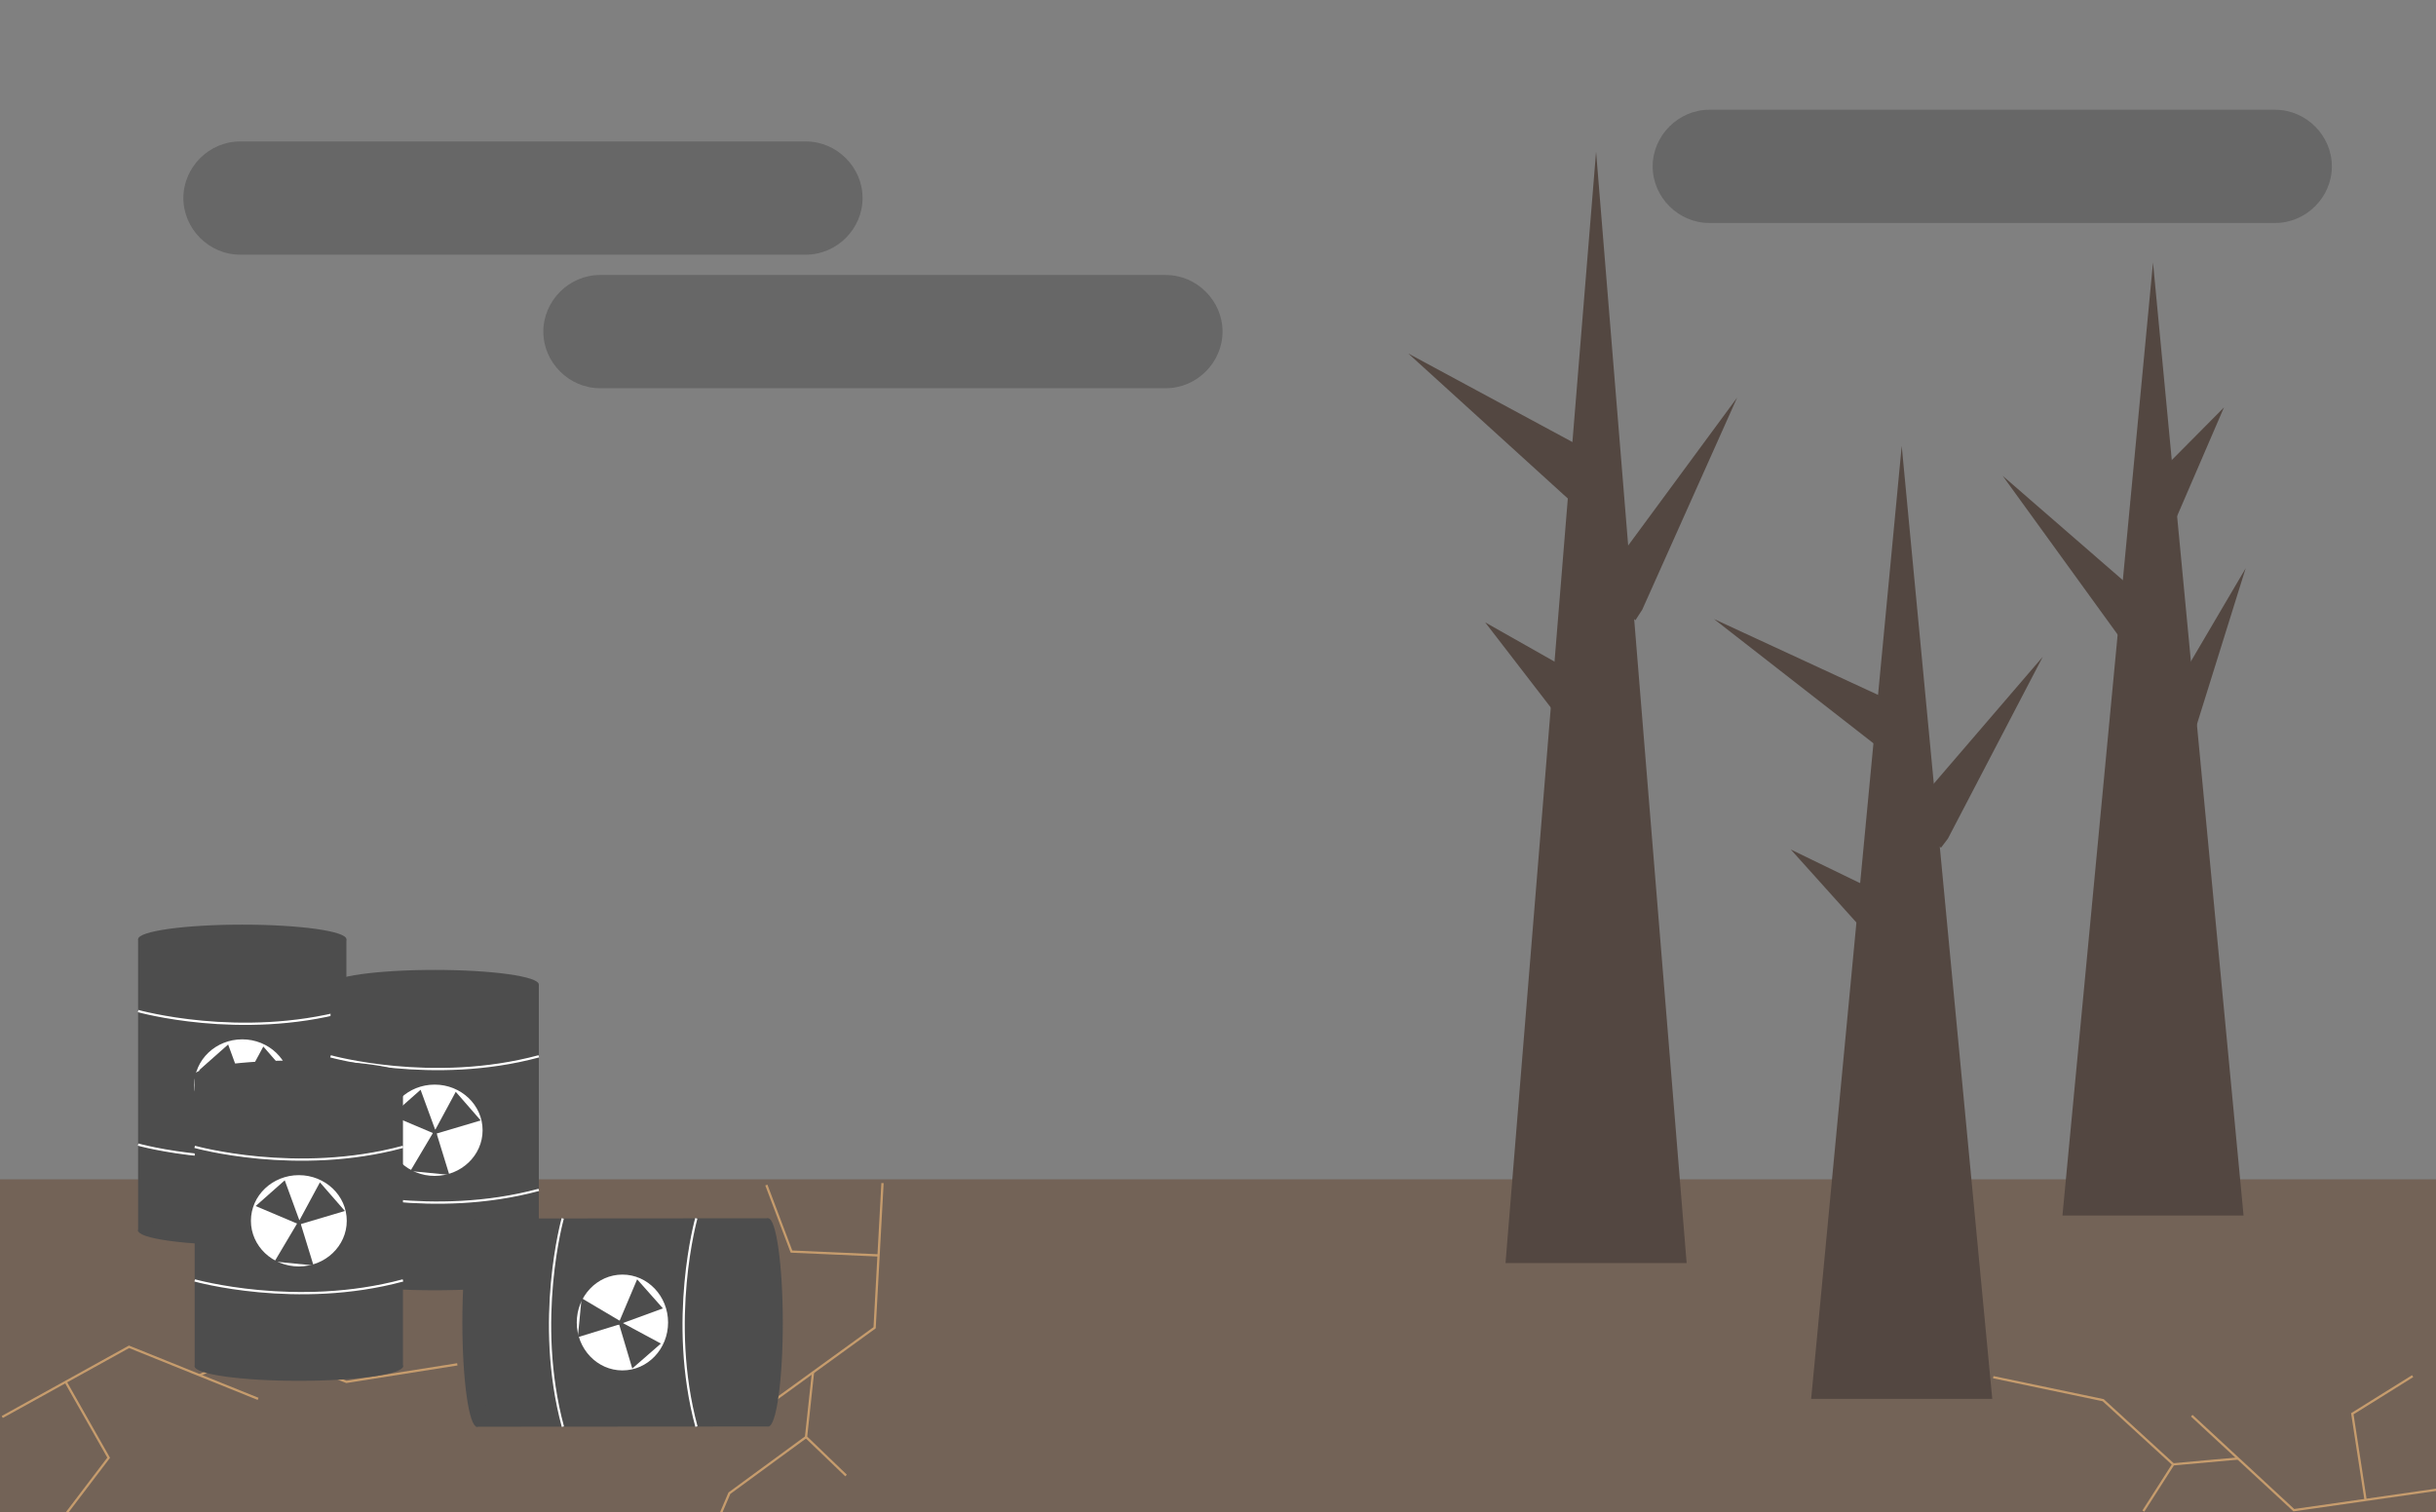 <?xml version="1.0" encoding="iso-8859-1"?>
<!-- Generator: Adobe Illustrator 17.1.0, SVG Export Plug-In . SVG Version: 6.00 Build 0)  -->
<!DOCTYPE svg PUBLIC "-//W3C//DTD SVG 1.1//EN" "http://www.w3.org/Graphics/SVG/1.1/DTD/svg11.dtd">
<svg version="1.1" id="Layer_1" xmlns="http://www.w3.org/2000/svg" xmlns:xlink="http://www.w3.org/1999/xlink" x="0px" y="0px"
	 viewBox="0 0 1076 668" style="enable-background:new 0 0 1076 668;" xml:space="preserve">
<rect x="0" y="0" width="1076" height="668" fill="#808080" stroke="none"/>
<linearGradient id="SVGID_1_" gradientUnits="userSpaceOnUse" x1="537.988" y1="668.987" x2="537.988" y2="0.988" gradientTransform="matrix(-1 -0.002 0.002 -1 1075.411 670.915)">
	<stop  offset="0" style="stop-color:#CCE0F4"/>
	<stop  offset="0.064" style="stop-color:#C3DCF2"/>
	<stop  offset="0.171" style="stop-color:#A9D2EE"/>
	<stop  offset="0.307" style="stop-color:#80C2E7"/>
	<stop  offset="0.465" style="stop-color:#47ACDE"/>
	<stop  offset="0.567" style="stop-color:#1E9CD7"/>
	<stop  offset="0.865" style="stop-color:#0075BE"/>
	<stop  offset="0.994" style="stop-color:#005B97"/>
</linearGradient>
<polygon style="display:none;fill:url(#SVGID_1_);" points="0.576,0.074 1076.575,1.927 1075.424,669.926 -0.575,668.073 "/>
<rect y="521" style="fill:#736357;" width="1076" height="148"/>
<g>
	<polygon style="fill:#534741;" points="800,618 880,618 840,197 	"/>
	<polyline style="fill:#534741;" points="843.428,314.33 832.462,332.239 757.055,273.466 839.294,311.505 	"/>
	<polyline style="fill:#534741;" points="857.379,374.492 840.011,362.687 902.305,290.16 860.397,370.497 	"/>
	<polyline style="fill:#534741;" points="841.63,400.782 828.951,417.523 791.011,375.304 839.442,398.812 	"/>
</g>
<g>
	<polygon style="fill:#534741;" points="911,537 991,537 951,116 	"/>
	<polyline style="fill:#534741;" points="958.379,233.492 941.011,221.687 982.342,180.002 960.294,231.12 	"/>
	<polyline style="fill:#534741;" points="956.174,273.479 940.659,287.63 884.583,210.195 952.99,269.616 	"/>
	<polyline style="fill:#534741;" points="962.659,341.988 943.474,333.447 991.934,251.032 964.921,337.522 	"/>
</g>
<g>
	<polygon style="fill:#534741;" points="665,558 745,558 705,67 	"/>
	<polyline style="fill:#534741;" points="708.428,203.838 697.462,224.726 622.055,156.18 704.294,200.544 	"/>
	<polyline style="fill:#534741;" points="722.379,274.004 705.011,260.236 767.305,175.65 725.397,269.345 	"/>
	<polyline style="fill:#534741;" points="706.63,304.665 693.951,324.189 656.011,274.95 704.442,302.367 	"/>
</g>
<g>
	<polyline style="fill:none;stroke:#C69C6D;stroke-miterlimit:10;" points="1,626 57,595 114,618 	"/>
	<polyline style="fill:none;stroke:#C69C6D;stroke-miterlimit:10;" points="88.17,607.578 114,595 119,571 	"/>
	<polyline style="fill:none;stroke:#C69C6D;stroke-miterlimit:10;" points="114,595 153,610.5 202,602.75 	"/>
	<polyline style="fill:none;stroke:#C69C6D;stroke-miterlimit:10;" points="29,610.5 48,644 29,669 	"/>
</g>
<g>
	<polyline style="fill:none;stroke:#C69C6D;stroke-miterlimit:10;" points="1076.573,658.104 1013.212,667.181 968.105,625.428 	"/>
	<polyline style="fill:none;stroke:#C69C6D;stroke-miterlimit:10;" points="988.545,644.348 959.932,646.926 946.73,667.583 	"/>
	<polyline style="fill:none;stroke:#C69C6D;stroke-miterlimit:10;" points="959.932,646.926 928.985,618.579 880.43,608.412 	"/>
	<polyline style="fill:none;stroke:#C69C6D;stroke-miterlimit:10;" points="1044.892,662.643 1039.037,624.578 1065.68,607.961 	"/>
</g>
<g>
	<polyline style="fill:none;stroke:#C69C6D;stroke-miterlimit:10;" points="389.816,522.672 386.323,586.584 336.553,622.652 	"/>
	<polyline style="fill:none;stroke:#C69C6D;stroke-miterlimit:10;" points="359.106,606.308 356.038,634.873 373.713,651.861 	"/>
	<polyline style="fill:none;stroke:#C69C6D;stroke-miterlimit:10;" points="356.038,634.873 322.185,659.677 302.715,705.306 	"/>
	<polyline style="fill:none;stroke:#C69C6D;stroke-miterlimit:10;" points="388.069,554.628 349.594,552.925 338.51,523.545 	"/>
</g>
<g>
	<g>
		<ellipse style="fill:#4D4D4D;" cx="107" cy="414.939" rx="46" ry="6.447"/>
		<rect x="61" y="415" style="fill:#4D4D4D;" width="92" height="129"/>
		<ellipse style="fill:#4D4D4D;" cx="107" cy="543.585" rx="46" ry="6.447"/>
	</g>
	<path style="fill:none;stroke:#FFFFFF;stroke-miterlimit:10;" d="M61,446.667c0,0,45,12.667,92,0"/>
	<path style="fill:none;stroke:#FFFFFF;stroke-miterlimit:10;" d="M61,505.667c0,0,45,12.667,92,0"/>
	<ellipse style="fill:#FFFFFF;stroke:#FFFFFF;stroke-miterlimit:10;" cx="107" cy="479.333" rx="20.667" ry="19.667"/>
	<g>
		<polygon style="fill:#4D4D4D;" points="100.772,461.445 87.928,472.817 108.045,481.335 		"/>
		<polygon style="fill:#4D4D4D;" points="127.331,474.995 116.313,462.349 106.086,481.304 		"/>
		<polygon style="fill:#4D4D4D;" points="96.244,497.359 113.475,499.032 107.256,478.801 		"/>
	</g>
</g>
<g>
	<g>
		<ellipse style="fill:#4D4D4D;" cx="192" cy="434.939" rx="46" ry="6.447"/>
		<rect x="146" y="435" style="fill:#4D4D4D;" width="92" height="129"/>
		<ellipse style="fill:#4D4D4D;" cx="192" cy="563.585" rx="46" ry="6.447"/>
	</g>
	<path style="fill:none;stroke:#FFFFFF;stroke-miterlimit:10;" d="M146,466.667c0,0,45,12.667,92,0"/>
	<path style="fill:none;stroke:#FFFFFF;stroke-miterlimit:10;" d="M146,525.667c0,0,45,12.667,92,0"/>
	<ellipse style="fill:#FFFFFF;stroke:#FFFFFF;stroke-miterlimit:10;" cx="192" cy="499.333" rx="20.667" ry="19.667"/>
	<g>
		<polygon style="fill:#4D4D4D;" points="185.772,481.445 172.928,492.817 193.045,501.335 		"/>
		<polygon style="fill:#4D4D4D;" points="212.331,494.995 201.313,482.349 191.086,501.304 		"/>
		<polygon style="fill:#4D4D4D;" points="181.244,517.359 198.475,519.032 192.256,498.801 		"/>
	</g>
</g>
<g>
	<g>
		<ellipse style="fill:#4D4D4D;" cx="132" cy="474.939" rx="46" ry="6.447"/>
		<rect x="86" y="475" style="fill:#4D4D4D;" width="92" height="129"/>
		<ellipse style="fill:#4D4D4D;" cx="132" cy="603.585" rx="46" ry="6.447"/>
	</g>
	<path style="fill:none;stroke:#FFFFFF;stroke-miterlimit:10;" d="M86,506.667c0,0,45,12.667,92,0"/>
	<path style="fill:none;stroke:#FFFFFF;stroke-miterlimit:10;" d="M86,565.667c0,0,45,12.667,92,0"/>
	<ellipse style="fill:#FFFFFF;stroke:#FFFFFF;stroke-miterlimit:10;" cx="132" cy="539.333" rx="20.667" ry="19.667"/>
	<g>
		<polygon style="fill:#4D4D4D;" points="125.772,521.445 112.928,532.817 133.045,541.335 		"/>
		<polygon style="fill:#4D4D4D;" points="152.331,534.995 141.313,522.349 131.086,541.304 		"/>
		<polygon style="fill:#4D4D4D;" points="121.244,557.359 138.475,559.032 132.256,538.801 		"/>
	</g>
</g>
<g>
	<g>
		
			<ellipse transform="matrix(6.745616e-004 1 -1 6.745616e-004 923.313 244.502)" style="fill:#4D4D4D;" cx="339.323" cy="584.219" rx="46" ry="6.447"/>
		
			<rect x="228.762" y="519.762" transform="matrix(6.745616e-004 1 -1 6.745616e-004 858.839 309.106)" style="fill:#4D4D4D;" width="92" height="129"/>
		
			<ellipse transform="matrix(6.745616e-004 1 -1 6.745616e-004 794.84 373.234)" style="fill:#4D4D4D;" cx="210.677" cy="584.305" rx="46" ry="6.447"/>
	</g>
	<path style="fill:none;stroke:#FFFFFF;stroke-miterlimit:10;" d="M307.564,538.24c0,0-12.636,45.009,0.062,92"/>
	<path style="fill:none;stroke:#FFFFFF;stroke-miterlimit:10;" d="M248.564,538.28c0,0-12.636,45.009,0.062,92"/>
	
		<ellipse transform="matrix(6.745616e-004 1 -1 6.745616e-004 859.005 308.939)" style="fill:#FFFFFF;stroke:#FFFFFF;stroke-miterlimit:10;" cx="274.929" cy="584.262" rx="20.667" ry="19.667"/>
	<g>
		<polygon style="fill:#4D4D4D;" points="292.813,578.022 281.433,565.186 272.927,585.309 		"/>
		<polygon style="fill:#4D4D4D;" points="279.28,604.59 291.92,593.564 272.957,583.349 		"/>
		<polygon style="fill:#4D4D4D;" points="256.896,573.518 255.235,590.75 275.461,584.518 		"/>
	</g>
</g>
<g style="opacity:0.5;">
	<g>
		<path style="fill:#4D4D4D;" d="M106,112.5c45.827,0,91.654,0,137.481,0c37.506,0,75.012,0,112.519,0c13.628,0,25-11.372,25-25
			s-11.372-25-25-25c-45.827,0-91.654,0-137.481,0c-37.506,0-75.012,0-112.519,0c-13.628,0-25,11.372-25,25S92.372,112.5,106,112.5
			L106,112.5z"/>
	</g>
</g>
<g style="opacity:0.5;">
	<g>
		<path style="fill:#4D4D4D;" d="M265,171.5c45.827,0,91.654,0,137.481,0c37.506,0,75.012,0,112.519,0c13.628,0,25-11.372,25-25
			s-11.372-25-25-25c-45.827,0-91.654,0-137.481,0c-37.506,0-75.012,0-112.519,0c-13.628,0-25,11.372-25,25S251.372,171.5,265,171.5
			L265,171.5z"/>
	</g>
</g>
<g style="opacity:0.5;">
	<g>
		<path style="fill:#4D4D4D;" d="M755,98.5c45.827,0,91.654,0,137.482,0c37.506,0,75.012,0,112.518,0c13.628,0,25-11.372,25-25
			s-11.372-25-25-25c-45.827,0-91.654,0-137.482,0c-37.506,0-75.012,0-112.518,0c-13.628,0-25,11.372-25,25S741.372,98.5,755,98.5
			L755,98.5z"/>
	</g>
</g>
</svg>
